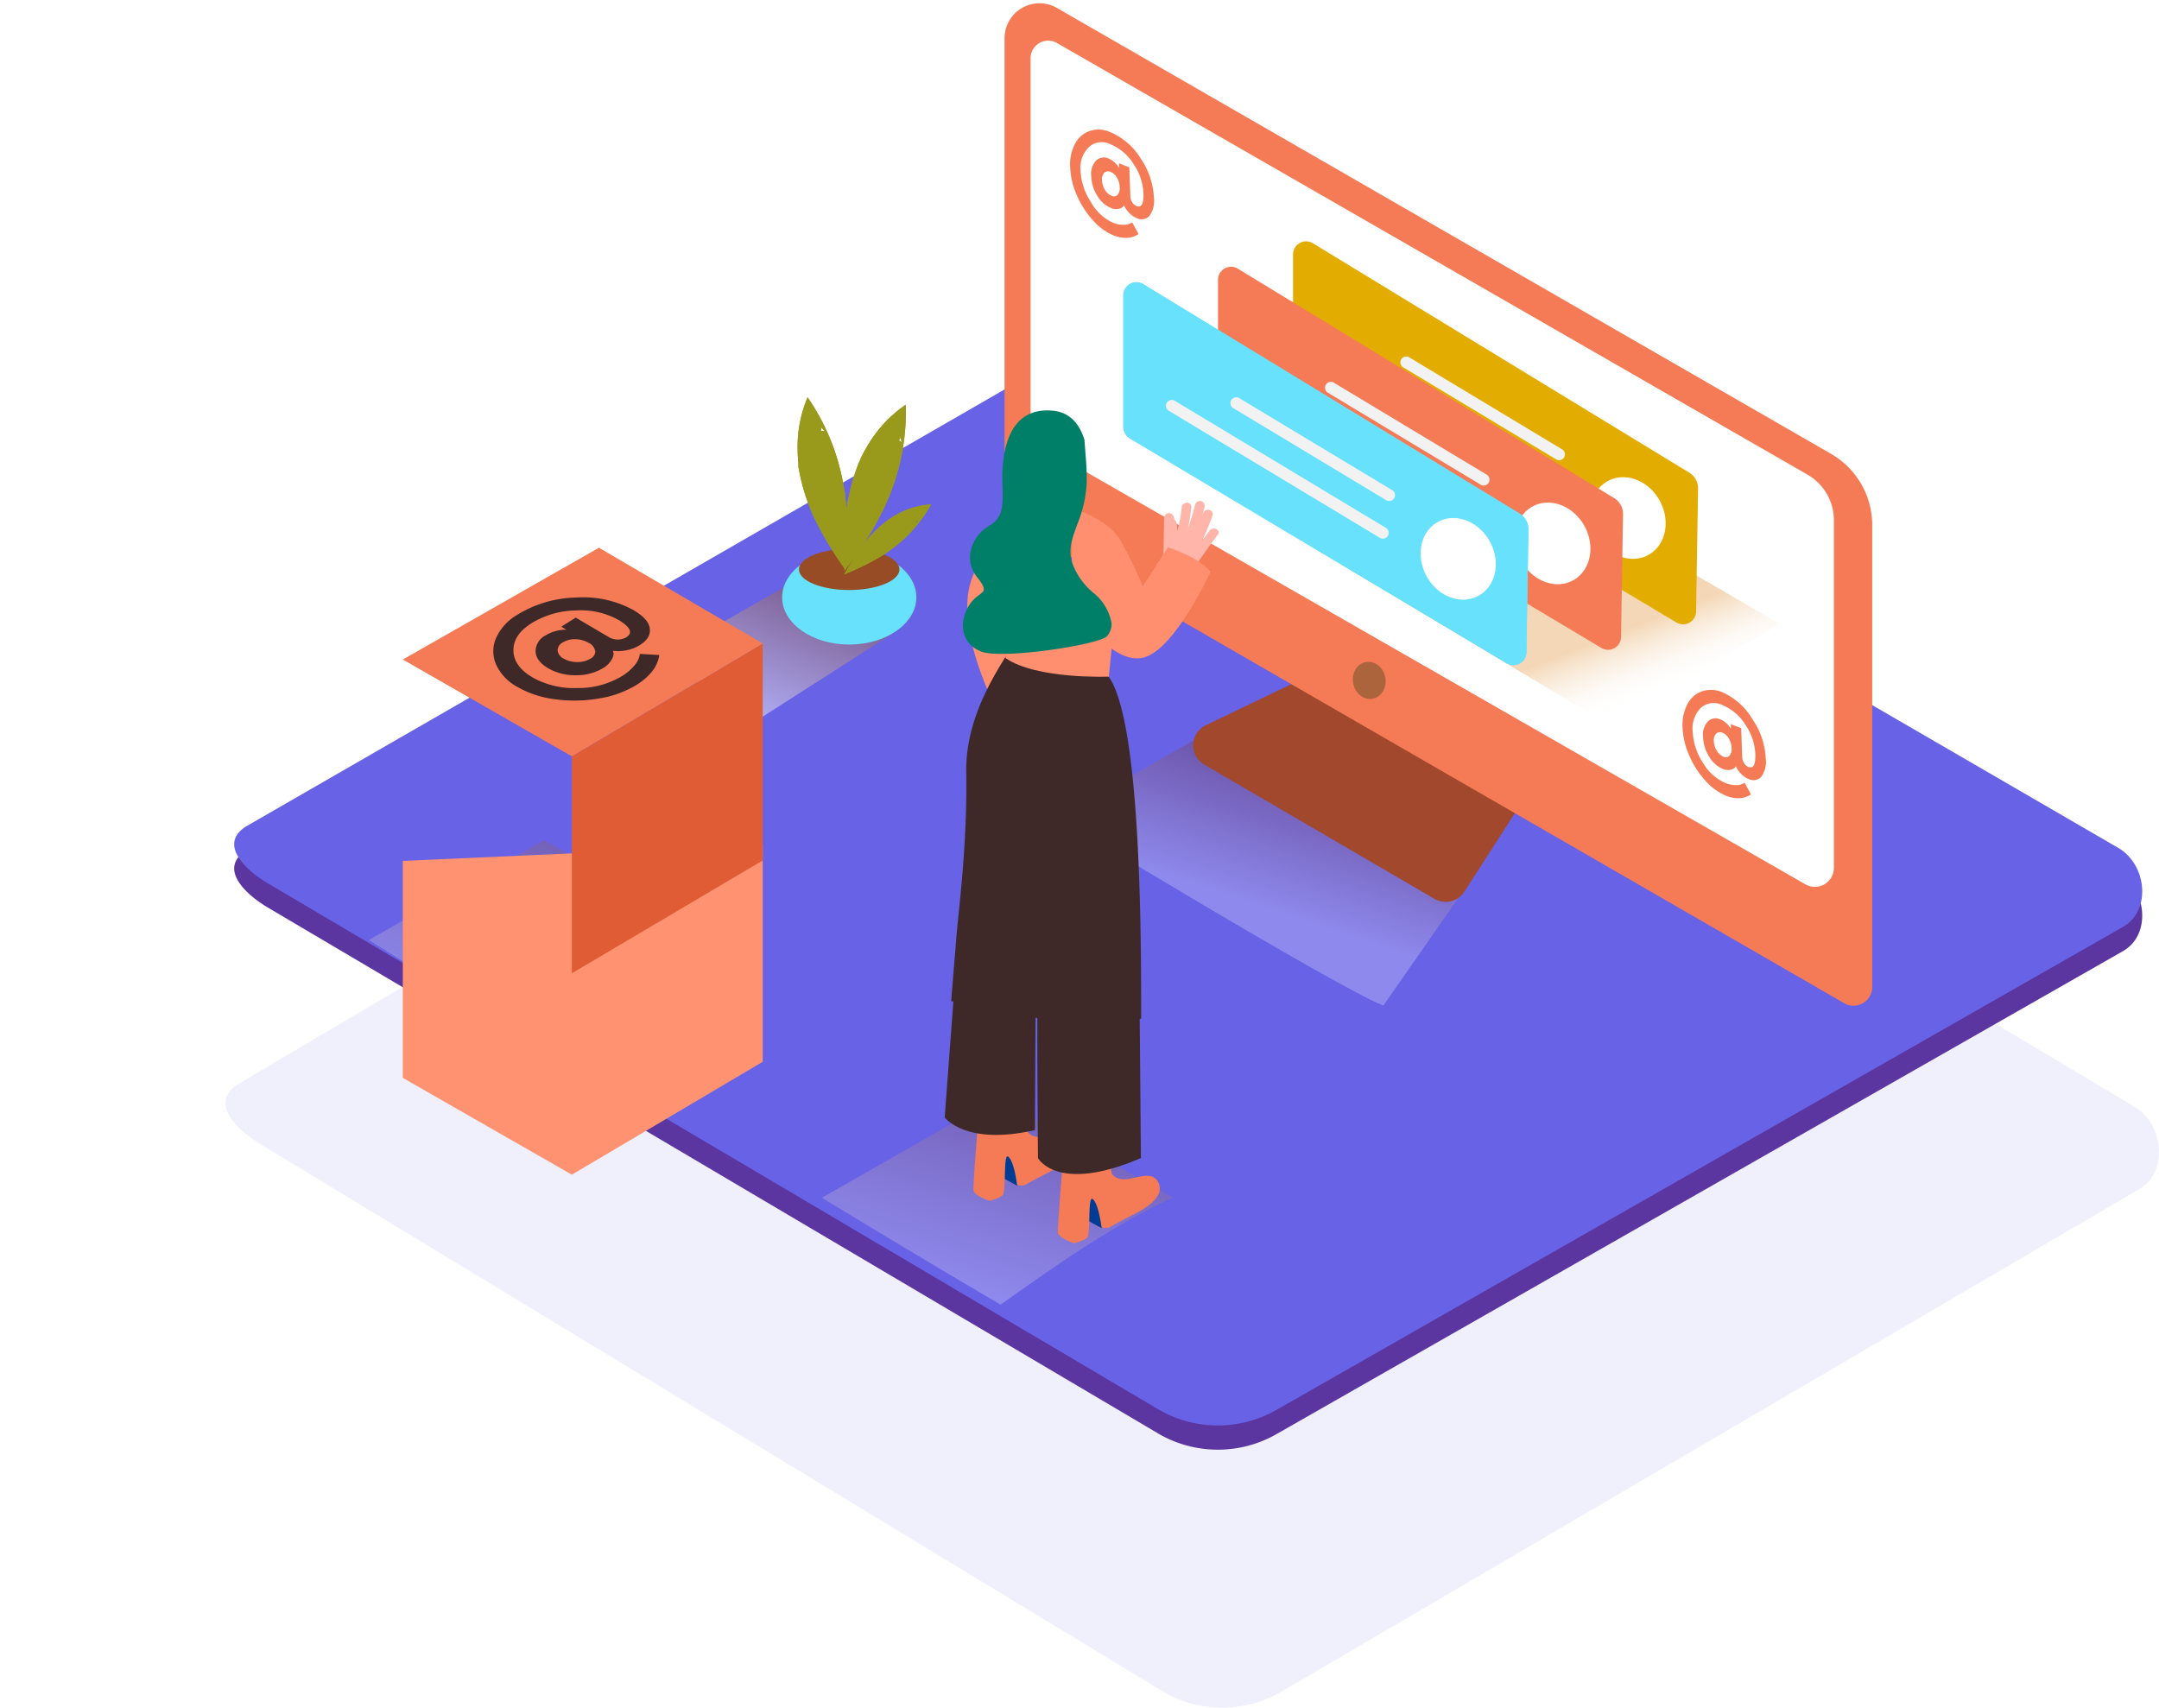 <svg width="268" height="212" fill="none" xmlns="http://www.w3.org/2000/svg"><path opacity=".099" d="M144.454 210.048L32.667 142.239c-3.56-2.054-6.61-5.419-3.142-7.627l112.184-66.364c1.682-1.07 4.237-1.773 5.951-.75l117.328 69.904c3.559 2.121 4.198 8.028.652 10.169l-106.455 62.37a14.531 14.531 0 01-14.731.107z" fill="#6862E6"/><path d="M143.994 178.096L33.676 112.919c-3.512-1.974-6.523-5.209-3.1-7.331L141.286 41.8c1.66-1.03 4.181-1.705 5.873-.72l115.786 67.189c3.512 2.039 4.142 7.718.643 9.775l-105.056 59.949a14.67 14.67 0 01-14.538.103z" fill="#5B36A0"/><path d="M143.994 175.088L33.676 109.911c-3.512-1.975-6.523-5.209-3.1-7.332l110.71-63.788c1.66-1.029 4.181-1.704 5.873-.72l115.786 67.19c3.512 2.039 4.142 7.717.643 9.775l-105.056 59.949a14.67 14.67 0 01-14.538.103z" fill="#6862E6"/><path d="M153.09 89.094l-21.768 12.418s33.533 20.457 40.39 23.338l12.537-18.007" fill="url(#paint0_linear_301_2)" opacity=".25"/><path d="M145.57 148.67l-21.774-12.393-21.774 12.418s11.34 6.92 22.179 13.274c6.883-4.868 13.772-9.788 21.369-13.299z" fill="url(#paint1_linear_301_2)" opacity=".25"/><path d="M98.658 72.142L84.847 80.02s1.17 7.222 8.028 10.103l18.082-11.576" fill="url(#paint2_linear_301_2)" opacity=".46"/><ellipse cx="105.418" cy="74.155" rx="8.33" ry="5.865" fill="#68E1FD"/><ellipse cx="105.412" cy="70.695" rx="6.24" ry="2.553" fill="#974C26"/><path fill-rule="evenodd" clip-rule="evenodd" d="M105.058 62.984a44.28 44.28 0 01.129 3.454 42.048 42.048 0 01-.232 4.315 46.061 46.061 0 01-1.499-2.219 41.495 41.495 0 01-1.846-3.183 20.97 20.97 0 01-1.344-3.01 25.132 25.132 0 01-1.158-4.38v-.379a22.374 22.374 0 01-.103-1.89 15.905 15.905 0 011.242-6.373 27.49 27.49 0 014.451 10.887c.043.232.083.465.122.701 0-.045.09.425.09.598l.064.585c.03.296.058.594.084.894zm-3.145-9.492h-.007.007zm0 0c.158-.009.317.009.469.052a17.873 17.873 0 00-.469-.502c.033.148.033.302 0 .45z" fill="#999A1C"/><path fill-rule="evenodd" clip-rule="evenodd" d="M109.085 64.348a32.708 32.708 0 01-1.756 2.977c-.779 1.216-1.641 2.386-2.496 3.524-.058-.842-.058-1.717-.058-2.675 0-1.228.051-2.45.167-3.672.08-1.098.245-2.188.496-3.26.262-1.17.608-2.32 1.035-3.441.116-.296.238-.585.36-.875l.033-.102.128-.238c.29-.56.598-1.113.933-1.647a15.925 15.925 0 014.503-4.694c.13 3.968-.6 7.917-2.142 11.575l-.277.643-.251.553-.263.534c-.133.266-.271.532-.412.798zm2.708-10.078c-.043.146-.118.28-.219.393a1.4 1.4 0 01.341.25c-.034-.205-.075-.42-.122-.643z" fill="#999A1C"/><path fill-rule="evenodd" clip-rule="evenodd" d="M109.213 69.151c-.639.374-1.282.72-1.929 1.042-.811.406-1.641.766-2.47 1.113.244-.47.521-.952.829-1.466.406-.643.83-1.287 1.287-1.93a13.21 13.21 0 011.319-1.6 15.796 15.796 0 011.672-1.525l.476-.354.052-.045.147-.09c.341-.206.682-.405 1.036-.585a10.021 10.021 0 013.937-1.087 17.287 17.287 0 01-4.889 5.55l-.36.264-.309.218-.315.2-.483.296zm4.696-4.565a.642.642 0 01-.244.141v.007c.043.08.073.167.09.257a6.3 6.3 0 00.154-.405zm-8.851-1.602a44.28 44.28 0 01.129 3.454 42.048 42.048 0 01-.232 4.315 46.061 46.061 0 01-1.499-2.219 41.495 41.495 0 01-1.846-3.183 20.97 20.97 0 01-1.344-3.01 25.132 25.132 0 01-1.158-4.38v-.379a22.374 22.374 0 01-.103-1.89 15.905 15.905 0 011.242-6.373 27.49 27.49 0 014.451 10.887c.043.232.083.465.122.701 0-.045.09.425.09.598l.064.585c.03.296.058.594.084.894zm-3.145-9.492h-.007.007zm0 0c.158-.009.317.009.469.052a17.873 17.873 0 00-.469-.502c.033.148.033.302 0 .45z" fill="#999A1C"/><path fill-rule="evenodd" clip-rule="evenodd" d="M109.085 64.348a32.708 32.708 0 01-1.756 2.977c-.779 1.216-1.641 2.386-2.496 3.524-.058-.842-.058-1.717-.058-2.675 0-1.228.051-2.45.167-3.672.08-1.098.245-2.188.496-3.26.262-1.17.608-2.32 1.035-3.441.116-.296.238-.585.36-.875l.033-.102.128-.238c.29-.56.598-1.113.933-1.647a15.925 15.925 0 014.503-4.694c.13 3.968-.6 7.917-2.142 11.575l-.277.643-.251.553-.263.534c-.133.266-.271.532-.412.798zm2.708-10.078c-.043.146-.118.28-.219.393a1.4 1.4 0 01.341.25c-.034-.205-.075-.42-.122-.643z" fill="#999A1C"/><path fill-rule="evenodd" clip-rule="evenodd" d="M109.213 69.151c-.639.374-1.282.72-1.929 1.042-.811.406-1.641.766-2.47 1.113.244-.47.521-.952.829-1.466.406-.643.83-1.287 1.287-1.93a13.21 13.21 0 011.319-1.6 15.796 15.796 0 011.672-1.525l.476-.354.052-.045.147-.09c.341-.206.682-.405 1.036-.585a10.021 10.021 0 013.937-1.087 17.287 17.287 0 01-4.889 5.55l-.36.264-.309.218-.315.2-.483.296zm4.696-4.565a.642.642 0 01-.244.141v.007c.043.08.073.167.09.257a6.3 6.3 0 00.154-.405z" fill="#999A1C"/><path d="M161.735 84.245l-12.048 5.788a2.77 2.77 0 00-.193 4.894l28.554 16.656a2.773 2.773 0 003.731-.894l6.941-10.791" fill="#A1482D"/><path d="M227.264 56.328L131.194.984a4.337 4.337 0 00-6.497 3.756v57.575a3.6 3.6 0 001.801 3.12l102.419 59.106a2.322 2.322 0 003.486-2.013V65.19a10.225 10.225 0 00-5.139-8.862z" fill="#F47B56"/><path d="M131.2 5.338l93.169 53.588a6.533 6.533 0 013.274 5.66v43.157a2.359 2.359 0 01-3.531 2.045l-95.015-54.482a2.328 2.328 0 01-1.171-2.02V7.235a2.186 2.186 0 013.274-1.897z" fill="#fff"/><ellipse cx="169.964" cy="84.467" rx="2.026" ry="2.315" transform="rotate(-10.9 169.964 84.467)" fill="#AB643C"/><path opacity=".32" d="M156.242 63.891l43.297 26.007 21.389-12.431-38.216-22.238" fill="url(#paint3_linear_301_2)"/><path d="M209.748 58.714l-46.81-28.534a1.621 1.621 0 00-2.431 1.46v16.257a1.704 1.704 0 00.817 1.467l46.803 27.93a1.615 1.615 0 002.412-1.41l.244-15.157a2.275 2.275 0 00-1.035-2.013z" fill="#E2AC00"/><path d="M198.549 67.08c1.679 2.348 4.631 3.004 6.587 1.474 1.955-1.531 2.18-4.676.501-7.017-1.678-2.34-4.631-3.003-6.587-1.472-1.955 1.53-2.18 4.669-.501 7.016z" fill="#fff"/><path d="M193.956 55.814l-19.092-11.492a.727.727 0 00-.733 1.247l19.092 11.492a.726.726 0 00.733-1.247zm-.785 4.669l-26.315-15.84a.728.728 0 00-.702 1.248l26.284 15.846a.727.727 0 00.733-1.248v-.006z" fill="#F2F2F2"/><path d="M200.408 61.865l-46.784-28.527a1.621 1.621 0 00-2.432 1.46v16.25c-.007.6.3 1.159.811 1.473l46.803 27.93a1.615 1.615 0 002.419-1.44l.244-15.158a2.277 2.277 0 00-1.061-1.988z" fill="#F47B56"/><path d="M189.209 70.232c1.679 2.347 4.631 3.003 6.587 1.473 1.955-1.53 2.18-4.676.501-7.016-1.679-2.341-4.631-3.004-6.587-1.473-1.955 1.53-2.18 4.669-.501 7.016z" fill="#fff"/><path d="M184.616 58.965l-19.105-11.492a.727.727 0 00-.733 1.248l19.092 11.492a.728.728 0 00.733-1.248h.013zm-.791 4.701l-26.309-15.865a.727.727 0 00-.734 1.247l26.316 15.84a.727.727 0 00.733-1.248l-.006.026z" fill="#F2F2F2"/><path d="M188.668 63.782l-46.797-28.528a1.621 1.621 0 00-2.431 1.46v16.25a1.704 1.704 0 00.817 1.467l46.803 27.93a1.615 1.615 0 002.419-1.44l.244-15.159a2.275 2.275 0 00-1.055-1.98z" fill="#68E1FD"/><path d="M188.668 63.782l-46.797-28.528a1.621 1.621 0 00-2.431 1.46v16.25a1.704 1.704 0 00.817 1.467l46.803 27.93a1.615 1.615 0 002.419-1.44l.244-15.159a2.275 2.275 0 00-1.055-1.98z" fill="#68E1FD"/><path d="M177.463 72.148c1.679 2.348 4.631 3.004 6.587 1.473 1.955-1.53 2.18-4.675.502-7.016-1.679-2.34-4.632-3.003-6.587-1.473-1.956 1.53-2.162 4.67-.502 7.016z" fill="#fff"/><path d="M172.87 60.881L153.772 49.39a.727.727 0 00-.734 1.248L172.13 62.13a.727.727 0 00.734-1.248h.006zm-.791 4.676l-26.316-15.84a.727.727 0 00-.733 1.248l26.315 15.84a.727.727 0 00.734-1.248z" fill="#F2F2F2"/><path d="M127.25 62.187a22.765 22.765 0 00-6.632 9.717c-2.328 6.43 3.493 16.939 3.493 16.939l9.057-7.17" fill="#FF8F6F"/><path d="M126.273 147.21l-2.458-1.357.644-3.511s3.66.347 3.981 1.646" fill="#003B94"/><path d="M127.173 147.158c.553-.34 1.132-.643 1.705-.945 1.421-.778 3.473-1.582 4.348-3.042a1.697 1.697 0 00-.116-1.929c-1.286-1.556-4.104 1.003-5.544-.72-.283-.341-.419-5.749-.419-5.749l-5.48 1.479s-.926 10.868-.823 11.537c.102.668 1.987 1.286 1.987 1.286a4.859 4.859 0 001.583-.643c.572-.418.051-5.518.784-4.804.734.714 1.055 3.505 1.055 3.505.305.046.614.054.92.025z" fill="#F47B56"/><path d="M136.738 152.464l-2.457-1.338.643-3.511s3.661.347 3.982 1.646" fill="#003B94"/><path d="M137.665 152.412c.553-.34 1.132-.643 1.704-.945 1.422-.778 3.474-1.582 4.349-3.042a1.697 1.697 0 00-.116-1.929c-1.287-1.556-4.104 1.003-5.545-.72-.283-.341-.418-5.749-.418-5.749l-5.481 1.479s-.932 10.906-.829 11.55c.103.643 1.987 1.286 1.987 1.286a4.859 4.859 0 001.583-.643c.572-.418.051-5.518.784-4.804.734.714 1.055 3.505 1.055 3.505.307.042.619.046.927.012z" fill="#F47B56"/><path d="M118.882 117.133l-1.615 21.588s2.573 3.55 11.199 1.576l.084-14.553m.296-4.335c-.187 1.859 0 22.36 0 22.36s2.386 4.463 12.775 0l-.148-17.421" fill="#3E2928"/><path d="M118.078 124.264c.707.489.952-2.025 1.691-1.594a42.149 42.149 0 008.517 3.755h.064a.585.585 0 01.791.29c1.835.547 3.702.976 5.59 1.286 2.425.386 4.432-1.409 6.922-1.531 0-9.53.045-36.656-4.014-42.444l-12.01-4.038c-.058.99-5.828 7.678-5.686 15.832.161 9.19-1.036 17.859-1.242 20.734-.032.489-.598 7.19-.623 7.71z" fill="#3E2928"/><path d="M138.745 73.068l-1.106 10.933s-8.961.36-12.82-2.303v-9.273" fill="#FF8F6F"/><path d="M150.137 65.872l-.913 1.247A29.997 29.997 0 00150.51 64c.258-.726-.907-1.016-1.164-.289l-.135.373c.111-.386.217-.774.315-1.164a.6.6 0 00-1.164-.29 31.048 31.048 0 01-.907 2.985c.196-.87.338-1.75.424-2.637.078-.765-1.125-.733-1.196 0-.1 1.01-.281 2.01-.54 2.99 0-.343-.032-.686-.097-1.029a.605.605 0 00-.251-.43 4.607 4.607 0 00-.115-.4.606.606 0 00-1.178.18l-.077 4.502c-.218.467-.501.9-.842 1.287.578.4 1.137.83 1.672 1.286.478.403.933.833 1.364 1.286.386-.48.757-.969 1.113-1.466a.628.628 0 00.115-.129 128.777 128.777 0 013.319-4.682c.477-.527-.572-1.112-1.029-.501z" fill="#FFB5A9"/><path d="M133.059 63.1s4.233 1.138 5.95 3.859a48.384 48.384 0 012.837 5.845l3.126-4.855s3.795 1.164 5.3 3.029c0 0-4.502 9.84-8.426 10.682-3.924.842-8.092-5.775-8.092-5.775s-.862 2.765-.695-.187" fill="#FF8F6F"/><path d="M135.748 73.615a8.572 8.572 0 01-2.683-3.82c-.508-1.73.129-3.248.721-4.856a15.66 15.66 0 001.106-4.996c.052-1.685-.141-3.37-.257-5.049a.475.475 0 010-.218c-.566-1.898-1.724-3.505-4.008-3.698-5.911-.502-6.246 6.045-6.201 8.707.046 2.663.329 4.463-1.633 5.576-1.962 1.112-3.377 4.032-1.506 6.392 1.872 2.36.193 1.499-1.055 3.595-1.247 2.096-.926 4.714 1.634 5.66 2.56.945 14.461-.83 15.554-1.93.388-.443.589-1.02.56-1.608a6.24 6.24 0 00-2.232-3.755z" fill="#007F68"/><path fill-rule="evenodd" clip-rule="evenodd" d="M143.235 24.508a9.419 9.419 0 00-1.672-4.887 8.178 8.178 0 00-3.77-3.229 3.518 3.518 0 00-2.534-.128 3.268 3.268 0 00-1.827 1.608 5.542 5.542 0 00-.592 2.9 9.523 9.523 0 00.824 3.453 11.177 11.177 0 001.994 3.113 7.07 7.07 0 002.573 1.89 4.3 4.3 0 001.087.277c.284.038.571.038.855 0a2.45 2.45 0 00.644-.18c.13-.051.257-.111.379-.18l.129-.09-.779-1.447-.257.141a1.719 1.719 0 01-.836.155 3.252 3.252 0 01-1.287-.251 5.932 5.932 0 01-2.746-2.572 7.665 7.665 0 01-1.287-3.859 3.63 3.63 0 011.036-2.971 2.4 2.4 0 012.676-.34 6.093 6.093 0 012.849 2.43 6.955 6.955 0 011.242 3.633c.047 1.317-.24 1.852-.862 1.608a1.126 1.126 0 01-.528-.47 1.414 1.414 0 01-.231-.726l-.129-3.614-1.286-.502v.573l-.116-.206a2.718 2.718 0 00-.463-.508 2.326 2.326 0 00-.701-.438 1.377 1.377 0 00-1.563.245 2.392 2.392 0 00-.599 1.93c.027.864.285 1.705.746 2.436a3.572 3.572 0 001.686 1.512c.298.135.63.175.952.115.192-.028.374-.105.527-.225.061-.066.113-.14.155-.218l.154.302a3 3 0 00.553.7c.243.253.537.45.862.58.533.283 1.19.17 1.595-.277.464-.665.659-1.48.547-2.283zm-4.245-1.267c.042.34-.053.683-.264.952a.643.643 0 01-.746.116 1.726 1.726 0 01-.817-.733 2.406 2.406 0 01-.367-1.196 1.178 1.178 0 01.283-.933.701.701 0 01.791-.103c.331.144.604.392.779.708.213.36.331.77.341 1.19zm80.194 70.901a9.388 9.388 0 00-1.672-4.887 8.192 8.192 0 00-3.692-3.306 3.564 3.564 0 00-2.541-.129 3.294 3.294 0 00-1.827 1.615 5.508 5.508 0 00-.592 2.894 9.52 9.52 0 00.823 3.453 11.256 11.256 0 001.994 3.119 7.087 7.087 0 002.574 1.884 4.29 4.29 0 001.08.283c.286.038.576.038.862 0 .221-.034.437-.095.643-.18.131-.051.258-.111.38-.18l.129-.09-.779-1.447-.257.141a1.782 1.782 0 01-.836.155c-.442 0-.879-.088-1.287-.257a5.957 5.957 0 01-2.779-2.49 7.642 7.642 0 01-1.286-3.858 3.63 3.63 0 011.01-2.99 2.406 2.406 0 012.676-.335 6.103 6.103 0 012.843 2.425 6.987 6.987 0 011.241 3.64c.039 1.318-.225 1.852-.868 1.608a1.126 1.126 0 01-.528-.47 1.457 1.457 0 01-.231-.727l-.129-3.614-1.286-.495v.572l-.122-.205a2.78 2.78 0 00-.464-.515 2.298 2.298 0 00-.701-.437 1.37 1.37 0 00-1.556.244 2.365 2.365 0 00-.599 1.93c.027.867.287 1.71.753 2.443a3.57 3.57 0 001.685 1.518c.296.135.627.173.946.11.193-.027.375-.105.527-.226.059-.067.111-.14.155-.218l.154.302c.15.259.336.495.553.7.245.251.538.448.862.58a1.327 1.327 0 001.596-.277c.463-.665.658-1.48.546-2.283zm-4.239-1.267c.041.34-.057.683-.27.952a.643.643 0 01-.746.11 1.744 1.744 0 01-.817-.74 2.392 2.392 0 01-.367-1.19c-.045-.338.061-.68.29-.933a.701.701 0 01.791-.096c.329.143.601.392.772.707.216.36.336.77.347 1.19z" fill="#F47B56"/><path d="M89.324 116.676L67.55 104.29l-21.768 12.412s12.113 7.562 22.951 13.916c6.883-4.862 13-10.424 20.591-13.942z" fill="url(#paint4_linear_301_2)" opacity=".25"/><g filter="url(#filter0_d_301_2)"><path fill-rule="evenodd" clip-rule="evenodd" d="M50 81.878v26.935l20.984 12.018 23.694-14.013V79.883" fill="#FF9271"/></g><path d="M70.984 93.896v26.935l23.694-14.013V79.883L70.984 93.896z" fill="#DF5C34"/><path d="M50 81.878L74.347 68l20.33 11.883-23.693 14.013L50 81.878z" fill="#F47B56"/><path fill-rule="evenodd" clip-rule="evenodd" d="M78.645 75.747a12.97 12.97 0 00-7.104-1.565c-2.59.046-5.12.785-7.327 2.142a6.346 6.346 0 00-2.633 2.88 4.095 4.095 0 000 3.296 6.063 6.063 0 002.652 2.783 12.449 12.449 0 004.67 1.526 17.59 17.59 0 005.438-.096 12.802 12.802 0 004.663-1.68c.496-.303.958-.66 1.377-1.064.318-.302.601-.637.845-1.001.17-.27.307-.558.41-.86.072-.187.13-.38.173-.577a2.032 2.032 0 000-.218l-2.376-.134-.09.404c-.129.407-.348.78-.64 1.09a6.173 6.173 0 01-1.531 1.283 10.462 10.462 0 01-5.509 1.462 10.508 10.508 0 01-5.573-1.328c-1.556-.917-2.357-2.058-2.357-3.34-.013-1.31.737-2.436 2.248-3.38a10.835 10.835 0 015.51-1.585 9.632 9.632 0 015.277 1.174c1.516.898 1.832 1.623.948 2.174a2.188 2.188 0 01-2.075 0l-4.17-2.456-1.8 1.122.64.385h-.352c-.345.02-.686.077-1.018.173a4.241 4.241 0 00-1.179.507 2.245 2.245 0 00-1.28 2.007c.037.795.55 1.488 1.55 2.078a6.623 6.623 0 003.477.878 6.316 6.316 0 003.35-.885 2.853 2.853 0 001.05-1.032c.153-.231.242-.5.257-.776a1.287 1.287 0 00-.09-.34l.487.038c.446.014.892-.032 1.326-.134a4.556 4.556 0 001.493-.59c.967-.584 1.377-1.276 1.28-2.072-.095-.795-.774-1.558-2.017-2.289zm-5.573 4.066c.416.18.716.555.8 1h.027c.006.41-.23.785-.603.956a3.047 3.047 0 01-1.627.423 3.27 3.27 0 01-1.697-.43 1.283 1.283 0 01-.756-1.007c.01-.427.257-.813.64-1a2.81 2.81 0 011.55-.397c.587 0 1.161.157 1.666.455z" fill="#3E2928"/><defs><linearGradient id="paint0_linear_301_2" x1="152.88" y1="93.03" x2="147.356" y2="109.429" gradientUnits="userSpaceOnUse"><stop stop-color="#78B46A"/><stop offset=".03" stop-color="#7F3500"/><stop offset="1" stop-color="#fff"/></linearGradient><linearGradient id="paint1_linear_301_2" x1="116.638" y1="126.59" x2="107.345" y2="155.86" gradientUnits="userSpaceOnUse"><stop stop-color="#78B46A"/><stop offset=".03" stop-color="#7F3500"/><stop offset="1" stop-color="#fff"/></linearGradient><linearGradient id="paint2_linear_301_2" x1="93.623" y1="65.182" x2="85.025" y2="85.058" gradientUnits="userSpaceOnUse"><stop stop-color="#78B46A"/><stop offset=".03" stop-color="#7F3500"/><stop offset="1" stop-color="#fff"/></linearGradient><linearGradient id="paint3_linear_301_2" x1="214.611" y1="82.957" x2="211.253" y2="74.433" gradientUnits="userSpaceOnUse"><stop stop-color="#fff" stop-opacity=".01"/><stop offset=".99" stop-color="#DC841E"/></linearGradient><linearGradient id="paint4_linear_301_2" x1="60.912" y1="94.437" x2="51.135" y2="123.753" gradientUnits="userSpaceOnUse"><stop stop-color="#78B46A"/><stop offset=".03" stop-color="#7F3500"/><stop offset="1" stop-color="#fff"/></linearGradient><filter id="filter0_d_301_2" x="0" y="54.883" width="144.678" height="140.947" filterUnits="userSpaceOnUse" color-interpolation-filters="sRGB"><feFlood flood-opacity="0" result="BackgroundImageFix"/><feColorMatrix in="SourceAlpha" values="0 0 0 0 0 0 0 0 0 0 0 0 0 0 0 0 0 0 127 0" result="hardAlpha"/><feOffset dy="25"/><feGaussianBlur stdDeviation="25"/><feColorMatrix values="0 0 0 0 0.209 0 0 0 0 0.069 0 0 0 0 0.478 0 0 0 0.497 0"/><feBlend in2="BackgroundImageFix" result="effect1_dropShadow_301_2"/><feBlend in="SourceGraphic" in2="effect1_dropShadow_301_2" result="shape"/></filter></defs></svg>